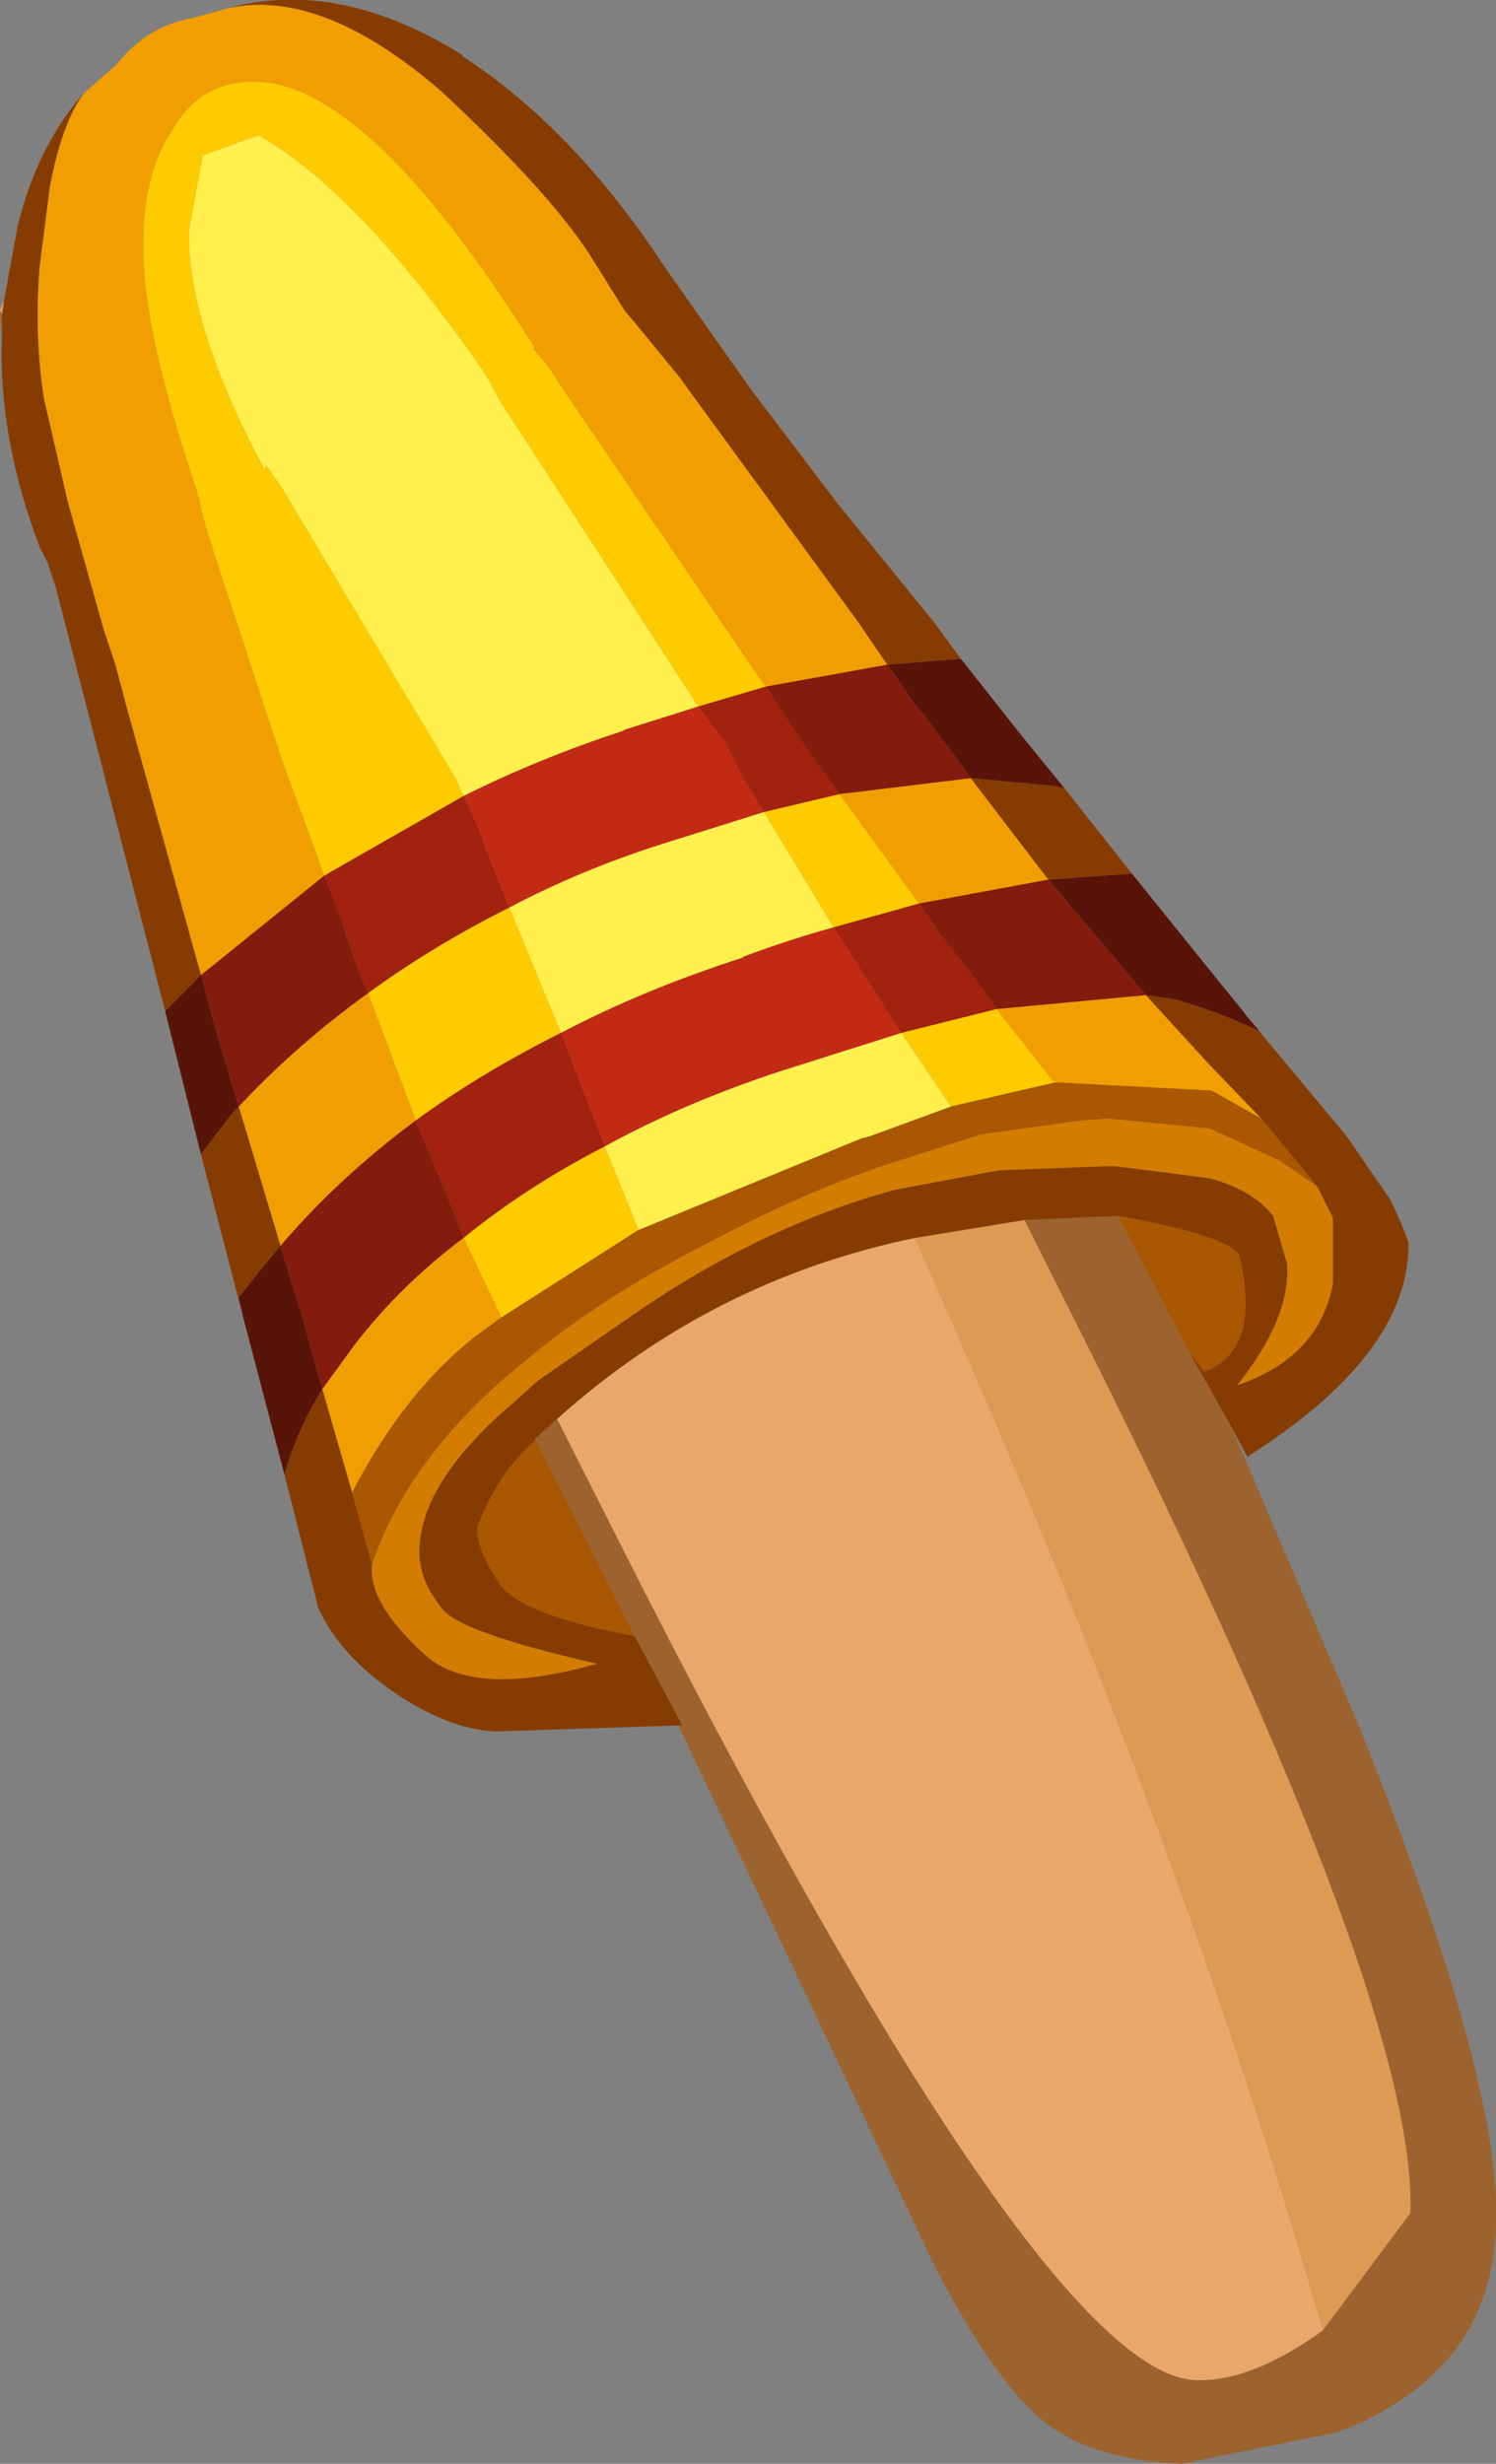 <?xml version="1.0" encoding="UTF-8" standalone="no"?>
<svg xmlns:ffdec="https://www.free-decompiler.com/flash" xmlns:xlink="http://www.w3.org/1999/xlink" ffdec:objectType="shape" height="61.9px" width="37.6px" xmlns="http://www.w3.org/2000/svg">
  <rect width="100%" height="100%" fill="#808080" stroke="none"/>
  <g transform="matrix(1.0, 0.0, 0.0, 1.0, 7.35, 9.1)">
    <path d="M-7.25 -1.55 L-7.3 -1.2 -7.35 -1.3 -7.25 -1.55 M15.65 22.0 L16.35 23.6 Q22.45 37.35 25.9 49.45 24.1 50.75 22.7 50.7 18.9 50.55 8.8 30.8 L6.65 26.55 Q10.55 23.05 15.65 22.0" fill="#eaa76a" fill-rule="evenodd" stroke="none"/>
    <path d="M18.4 21.55 L19.2 23.15 Q28.3 41.1 28.1 46.5 L25.9 49.45 Q22.45 37.35 16.35 23.6 L15.65 22.0 18.4 21.55" fill="#de9954" fill-rule="evenodd" stroke="none"/>
    <path d="M-7.3 -1.2 L-7.3 -0.65 -7.35 -1.3 -7.3 -1.2 M23.6 26.75 L26.8 34.25 Q30.4 43.2 30.25 46.8 30.15 50.5 26.3 52.0 L22.35 52.8 Q20.1 52.7 18.9 51.75 17.65 50.75 16.15 47.85 L9.7 34.25 9.8 34.25 8.6 32.0 6.1 27.05 6.65 26.55 8.8 30.8 Q18.9 50.55 22.7 50.7 24.1 50.75 25.9 49.45 L28.1 46.5 Q28.3 41.1 19.2 23.15 L18.4 21.55 20.75 21.45 22.5 24.8 23.6 26.75" fill="#9d632f" fill-rule="evenodd" stroke="none"/>
    <path d="M0.8 12.9 L-0.3 9.9 -2.15 4.25 -2.4 3.25 Q-3.8 -0.9 -3.75 -3.0 -3.75 -4.5 -3.2 -5.55 L-2.85 -6.1 Q-2.15 -7.1 -0.85 -7.05 0.45 -7.0 2.1 -5.5 3.9 -3.85 6.1 -0.35 L6.05 -0.35 6.5 0.2 6.75 0.6 11.75 7.95 11.9 8.15 10.2 8.65 5.2 0.95 4.85 0.3 Q1.7 -4.25 -0.85 -5.7 L-2.25 -5.2 -2.4 -4.4 -2.6 -3.3 Q-2.65 -0.95 -0.7 2.7 L-0.65 2.6 -0.3 3.1 4.1 10.45 4.3 10.9 0.8 12.9 M1.9 15.85 Q3.55 14.65 5.45 13.7 L6.75 16.85 Q4.75 17.85 3.1 19.05 L1.9 15.85 M11.85 11.3 L13.75 10.85 15.75 13.6 13.6 14.2 11.85 11.3 M19.15 18.1 L16.55 18.7 15.3 16.85 17.7 16.25 19.15 18.1 M8.7 21.8 L5.25 24.0 4.3 22.0 Q5.9 20.7 7.85 19.7 L8.7 21.8" fill="#feca00" fill-rule="evenodd" stroke="none"/>
    <path d="M11.9 8.15 L11.75 7.95 6.75 0.6 6.5 0.2 6.05 -0.35 6.1 -0.35 Q3.9 -3.85 2.1 -5.5 0.45 -7.0 -0.85 -7.05 -2.15 -7.1 -2.85 -6.1 L-3.2 -5.55 Q-3.75 -4.5 -3.75 -3.0 -3.8 -0.9 -2.4 3.25 L-2.15 4.25 -0.3 9.9 0.8 12.9 -2.3 15.4 -4.2 8.55 -4.45 7.6 -4.75 6.7 -5.65 3.5 -6.25 0.9 Q-6.5 -0.75 -6.35 -2.45 L-6.1 -4.4 Q-5.8 -6.0 -5.25 -6.75 L-4.4 -7.5 Q-3.65 -8.45 -2.5 -8.65 L-1.6 -8.9 Q0.75 -9.4 3.75 -6.8 6.6 -4.15 7.6 -2.5 L8.35 -1.3 8.85 -0.7 9.75 0.4 10.0 0.75 14.2 6.5 14.95 7.6 11.9 8.15 M-1.35 18.7 Q0.1 17.15 1.9 15.85 L3.1 19.05 Q1.15 20.5 -0.3 22.2 L-1.35 18.7 M15.75 13.6 L13.75 10.85 17.05 10.45 19.0 13.0 15.75 13.6 M21.45 15.9 L23.05 17.65 24.35 19.0 23.1 18.3 19.3 18.1 19.15 18.1 17.7 16.25 21.45 15.9 M1.5 28.4 L0.75 25.8 1.55 24.7 Q2.7 23.2 4.3 22.0 L5.25 24.0 4.7 24.4 Q2.85 25.8 1.5 28.4" fill="#f09e00" fill-rule="evenodd" stroke="none"/>
    <path d="M14.95 7.6 L14.2 6.5 10.0 0.75 9.75 0.4 8.85 -0.7 8.35 -1.3 7.6 -2.5 Q6.6 -4.15 3.75 -6.8 0.75 -9.4 -1.6 -8.9 1.2 -9.65 4.3 -7.7 L4.25 -7.7 Q7.05 -5.9 9.35 -2.4 L11.5 0.65 13.7 3.55 16.1 6.5 16.8 7.45 14.95 7.6 M-5.25 -6.75 Q-5.8 -6.0 -6.1 -4.4 L-6.35 -2.45 Q-6.5 -0.75 -6.25 0.9 L-5.65 3.5 -4.75 6.7 -4.45 7.6 -4.2 8.55 -2.3 15.4 -3.2 16.3 -5.95 5.65 -6.15 5.05 -6.35 4.65 Q-7.4 1.9 -7.3 -0.65 L-7.3 -1.2 -7.25 -1.55 -6.9 -3.45 Q-6.4 -5.45 -5.25 -6.75 M-0.3 22.2 L-0.8 22.8 -1.35 23.5 -1.25 23.95 -2.3 19.9 -1.5 18.85 -1.35 18.7 -0.3 22.2 M-0.2 27.95 Q0.1 26.85 0.75 25.8 L1.5 28.4 2.0 30.2 Q1.9 31.15 3.25 32.4 4.45 33.6 7.65 32.7 4.15 31.9 3.75 31.3 3.1 30.5 3.2 29.65 3.35 28.0 5.6 26.1 L6.15 25.6 8.75 23.8 Q11.85 21.7 15.1 20.8 L17.75 20.3 20.4 20.2 20.7 20.2 23.05 20.5 Q24.15 20.8 24.65 21.45 L25.0 22.65 Q25.1 24.0 23.75 25.7 25.8 25.0 26.15 23.15 L26.15 21.5 25.75 20.7 24.35 19.0 23.05 17.65 21.45 15.9 22.15 16.0 Q23.1 16.25 24.3 16.8 L24.0 16.45 26.5 19.45 27.6 21.05 27.85 21.6 28.05 22.1 Q28.1 24.9 24.0 27.5 L23.6 26.75 22.5 24.8 22.9 25.35 22.95 25.35 Q24.35 24.8 23.8 22.45 23.6 22.0 21.05 21.5 L20.75 21.45 18.4 21.55 15.65 22.0 Q10.55 23.05 6.65 26.55 L6.1 27.05 6.1 27.1 Q5.2 27.85 4.65 29.25 4.6 29.75 5.15 30.6 5.6 31.45 8.6 32.0 L9.8 34.25 9.7 34.25 5.1 34.4 Q3.95 34.35 2.6 33.45 1.2 32.5 0.65 31.3 L-0.2 27.95 M21.1 12.85 L19.0 13.0 17.05 10.45 19.2 10.65 19.4 10.7 21.1 12.85" fill="#863c00" fill-rule="evenodd" stroke="none"/>
    <path d="M25.75 20.7 L26.15 21.5 26.15 23.15 Q25.8 25.0 23.75 25.7 25.1 24.0 25.0 22.65 L24.65 21.45 Q24.15 20.8 23.05 20.5 L20.7 20.2 20.4 20.2 17.75 20.3 15.1 20.8 Q11.85 21.7 8.75 23.8 L6.15 25.6 5.6 26.1 Q3.35 28.0 3.2 29.65 3.1 30.5 3.75 31.3 4.15 31.9 7.65 32.7 4.45 33.6 3.25 32.4 1.9 31.15 2.0 30.2 2.85 27.7 5.3 25.55 L5.9 25.05 Q7.75 23.5 10.4 22.15 12.75 20.9 14.8 20.2 L17.3 19.4 19.8 19.05 20.5 19.0 23.05 19.25 24.8 20.05 25.75 20.7" fill="#d27c00" fill-rule="evenodd" stroke="none"/>
    <path d="M24.35 19.0 L25.75 20.7 24.8 20.05 23.05 19.25 20.5 19.0 19.8 19.05 17.3 19.4 14.8 20.2 Q12.75 20.9 10.4 22.15 7.75 23.5 5.9 25.05 L5.3 25.55 Q2.85 27.7 2.0 30.2 L1.5 28.4 Q2.85 25.8 4.7 24.4 L5.25 24.0 8.7 21.8 14.3 19.5 14.5 19.45 16.55 18.7 19.15 18.1 19.3 18.1 23.1 18.3 24.35 19.0 M20.75 21.45 L21.05 21.5 Q23.6 22.0 23.8 22.45 24.35 24.8 22.95 25.35 L22.9 25.35 22.5 24.8 20.75 21.45 M6.1 27.05 L8.6 32.0 Q5.6 31.45 5.15 30.6 4.6 29.75 4.65 29.25 5.2 27.85 6.1 27.1 L6.1 27.05" fill="#a95700" fill-rule="evenodd" stroke="none"/>
    <path d="M4.3 10.9 L4.1 10.45 -0.3 3.1 -0.65 2.6 -0.7 2.7 Q-2.65 -0.95 -2.6 -3.3 L-2.4 -4.4 -2.25 -5.2 -0.85 -5.7 Q1.7 -4.25 4.85 0.3 L5.2 0.95 10.2 8.65 8.3 9.25 8.35 9.25 Q6.2 9.95 4.3 10.9 M6.75 16.85 L5.45 13.7 Q7.25 12.75 9.3 12.1 L11.85 11.3 13.6 14.2 Q12.5 14.5 11.3 14.95 L11.35 14.95 Q8.85 15.75 6.75 16.85 M16.55 18.7 L14.5 19.45 14.3 19.5 8.7 21.8 7.85 19.7 Q9.85 18.6 12.3 17.8 L15.3 16.85 16.55 18.7" fill="#fff04d" fill-rule="evenodd" stroke="none"/>
    <path d="M-3.2 16.3 L-2.3 15.4 -2.0 16.5 -1.8 17.2 -1.35 18.7 -1.5 18.85 -2.3 19.9 -3.2 16.3 M-1.25 23.95 L-1.35 23.5 -0.8 22.8 -0.3 22.2 0.25 24.0 0.75 25.8 Q0.1 26.85 -0.2 27.95 L-1.25 23.95 M21.1 12.85 L23.4 15.7 23.85 16.25 24.0 16.45 24.3 16.8 Q23.1 16.25 22.15 16.0 L21.45 15.9 19.0 13.0 21.1 12.85 M17.05 10.45 L16.5 9.7 15.9 8.9 15.65 8.6 14.95 7.6 16.8 7.45 18.3 9.35 19.4 10.7 19.2 10.65 17.05 10.45" fill="#591409" fill-rule="evenodd" stroke="none"/>
    <path d="M0.8 12.9 L4.3 10.9 4.7 11.75 4.85 12.2 5.45 13.7 Q3.55 14.65 1.9 15.85 L1.7 15.4 1.35 14.4 1.25 14.05 0.8 12.9 M10.2 8.65 L11.9 8.15 12.55 9.15 12.65 9.3 13.2 10.1 13.75 10.85 11.85 11.3 11.3 10.4 10.85 9.5 10.35 8.85 10.2 8.65 M3.1 19.05 Q4.75 17.85 6.75 16.85 L7.6 19.05 7.8 19.55 7.85 19.7 Q5.9 20.7 4.3 22.0 L3.95 21.1 3.1 19.05 M13.6 14.2 L15.75 13.6 16.3 14.4 17.05 15.35 17.7 16.25 15.3 16.85 13.6 14.2" fill="#a1220e" fill-rule="evenodd" stroke="none"/>
    <path d="M5.45 13.7 L4.85 12.2 4.7 11.75 4.3 10.9 Q6.2 9.95 8.35 9.25 L8.3 9.25 10.2 8.65 10.35 8.85 10.85 9.5 11.3 10.4 11.85 11.3 9.3 12.1 Q7.25 12.75 5.45 13.7 M7.85 19.7 L7.8 19.55 7.6 19.05 6.75 16.85 Q8.85 15.75 11.35 14.95 L11.3 14.95 Q12.5 14.5 13.6 14.2 L15.3 16.85 12.3 17.8 Q9.85 18.6 7.85 19.7" fill="#c22b13" fill-rule="evenodd" stroke="none"/>
    <path d="M11.9 8.15 L14.95 7.6 15.65 8.6 15.9 8.9 16.5 9.7 17.05 10.45 13.75 10.85 13.2 10.1 12.65 9.3 12.55 9.15 11.9 8.15 M-2.3 15.4 L0.8 12.9 1.25 14.05 1.35 14.4 1.7 15.4 1.9 15.85 Q0.1 17.15 -1.35 18.7 L-1.8 17.2 -2.0 16.5 -2.3 15.4 M0.75 25.8 L0.25 24.0 -0.3 22.2 Q1.15 20.5 3.1 19.05 L3.95 21.1 4.3 22.0 Q2.7 23.2 1.55 24.7 L0.75 25.8 M19.0 13.0 L21.45 15.9 17.7 16.25 17.05 15.35 16.3 14.4 15.75 13.6 19.0 13.0" fill="#831c0c" fill-rule="evenodd" stroke="none"/>
  </g>
</svg>
